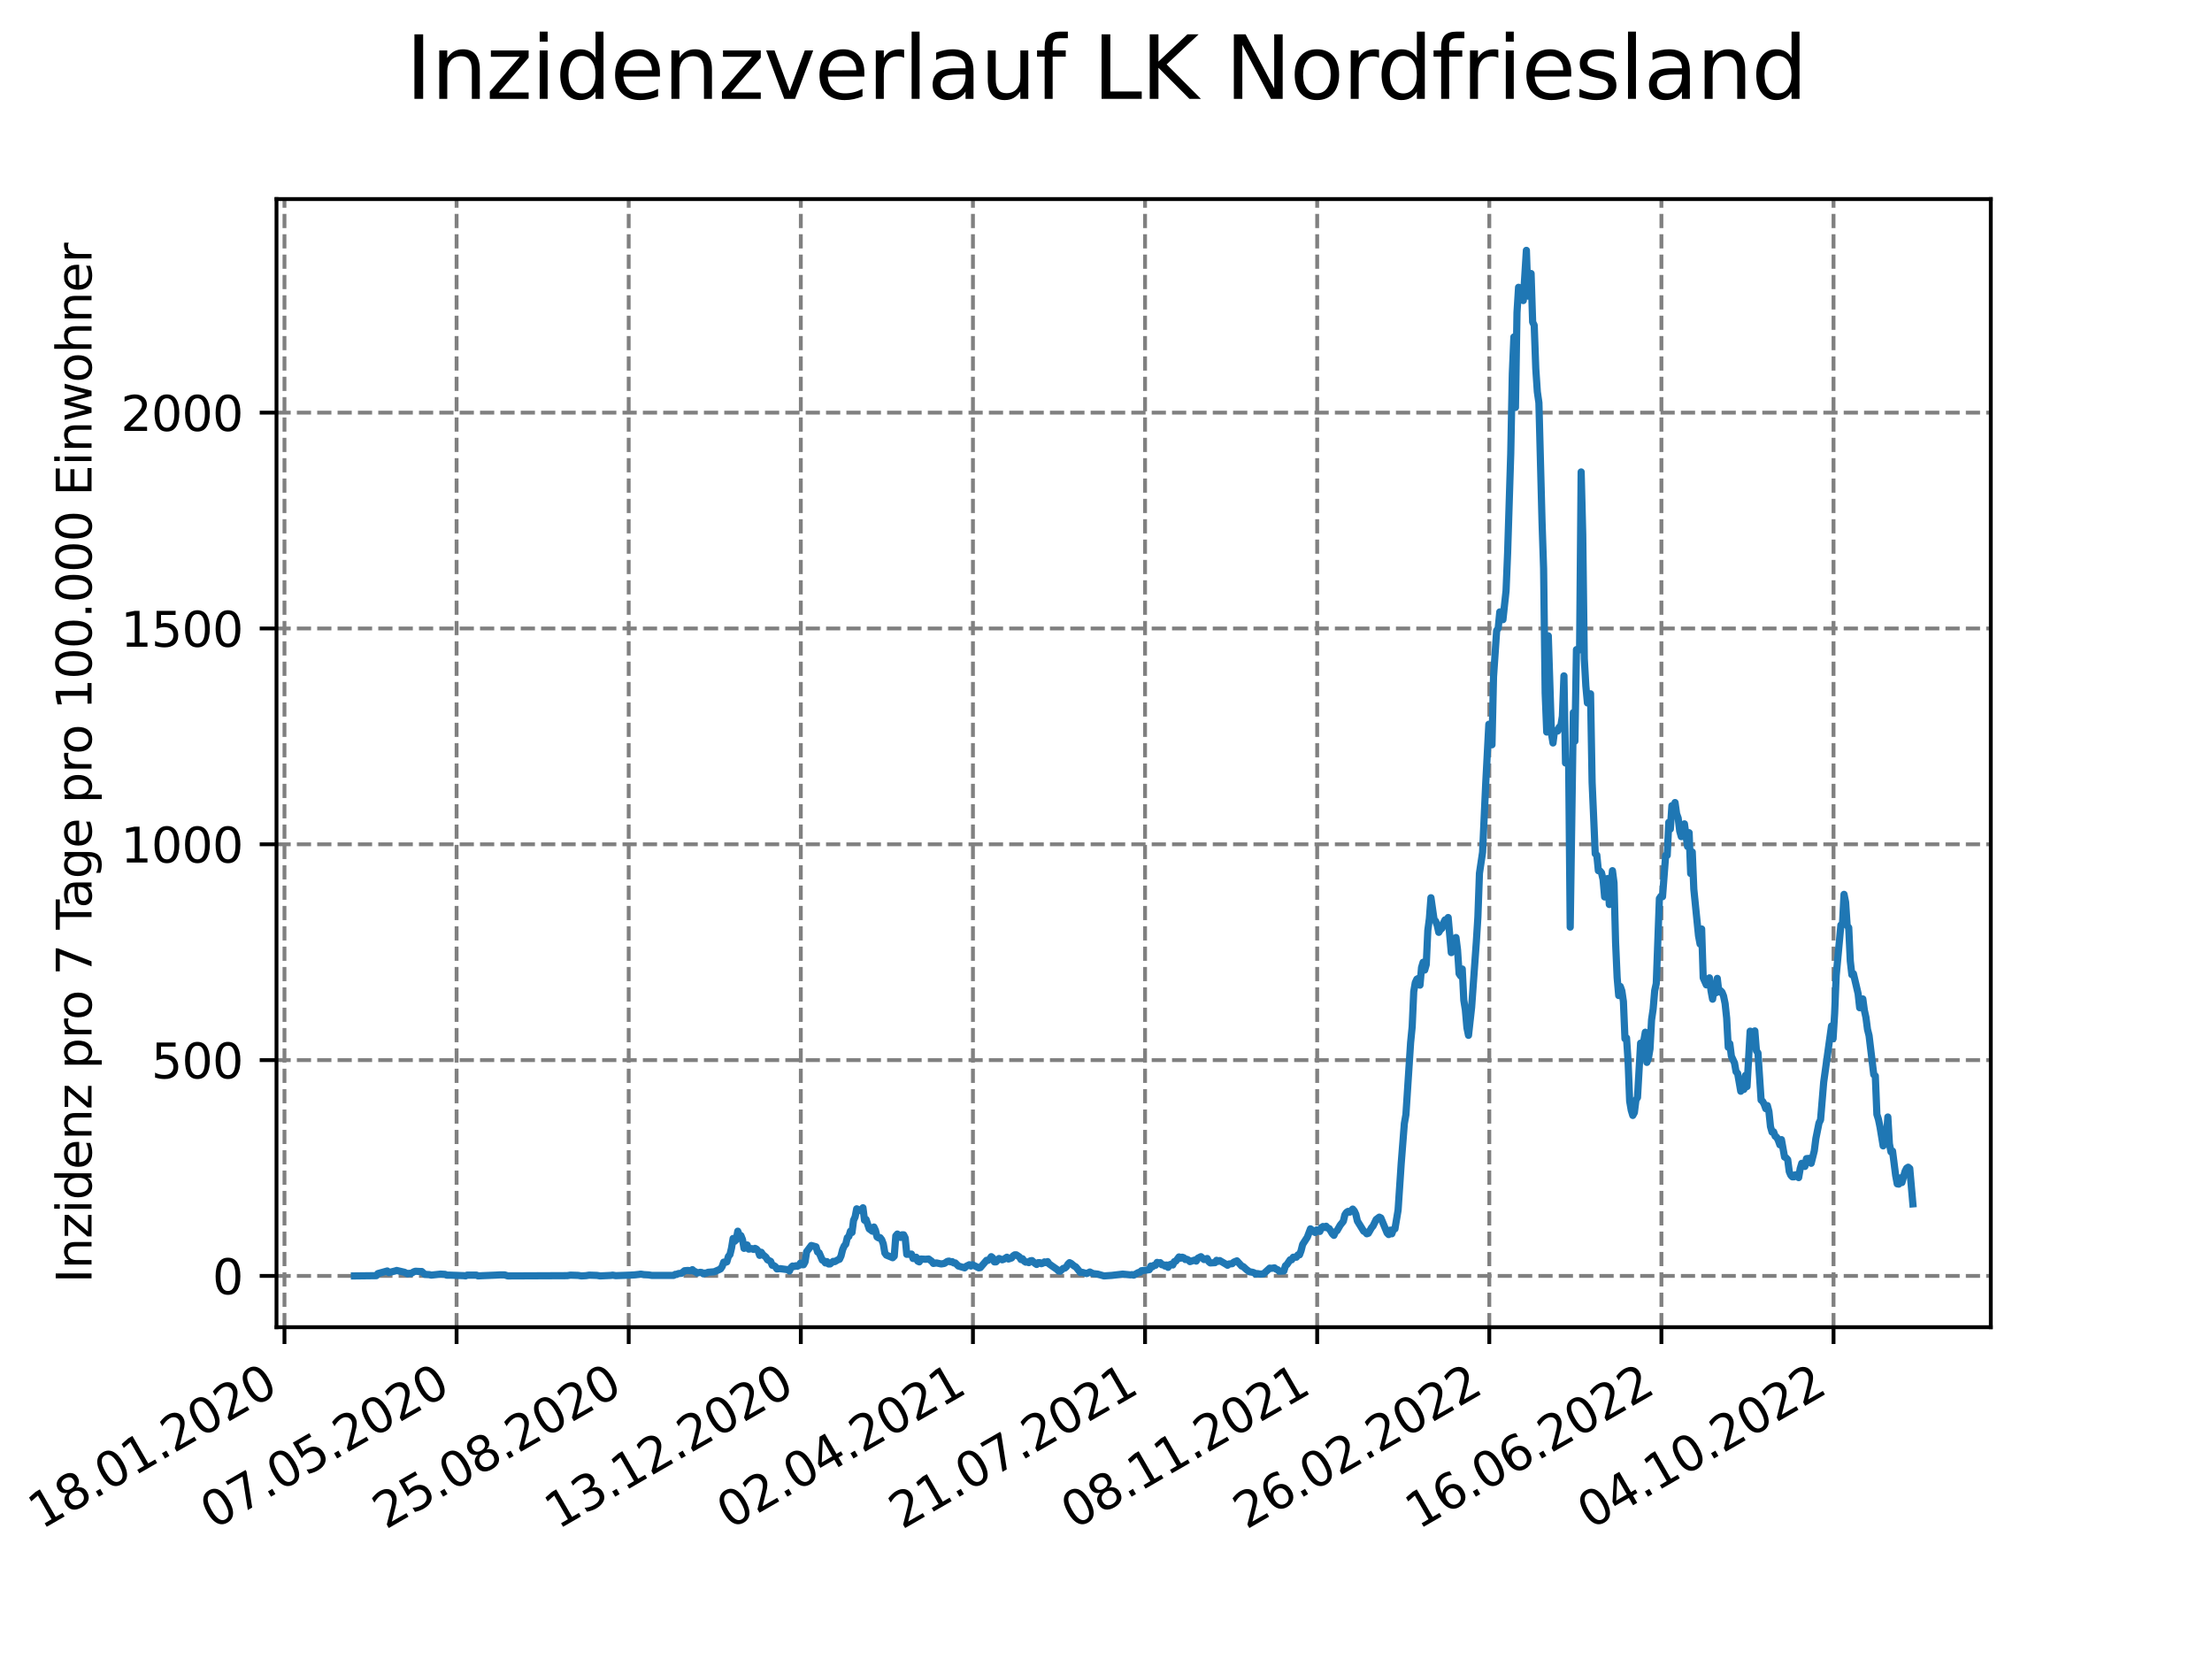 <?xml version="1.0" encoding="utf-8" standalone="no"?>
<!DOCTYPE svg PUBLIC "-//W3C//DTD SVG 1.1//EN"
  "http://www.w3.org/Graphics/SVG/1.1/DTD/svg11.dtd">
<svg xmlns:xlink="http://www.w3.org/1999/xlink" width="460.8pt" height="345.6pt" viewBox="0 0 460.8 345.6" xmlns="http://www.w3.org/2000/svg" version="1.1">
 <defs>
  <style type="text/css">*{stroke-linejoin: round; stroke-linecap: butt}</style>
 </defs>
 <g id="figure_1">
  <g id="patch_1">
   <path d="M 0 345.6 
L 460.8 345.6 
L 460.8 0 
L 0 0 
z
" style="fill: #ffffff"/>
  </g>
  <g id="axes_1">
   <g id="patch_2">
    <path d="M 57.6 276.48 
L 414.72 276.48 
L 414.72 41.472 
L 57.6 41.472 
z
" style="fill: #ffffff"/>
   </g>
   <g id="matplotlib.axis_1">
    <g id="xtick_1">
     <g id="line2d_1">
      <path d="M 59.26 276.48 
L 59.26 41.472 
" clip-path="url(#pce4067a04a)" style="fill: none; stroke-dasharray: 2.96,1.28; stroke-dashoffset: 0; stroke: #808080; stroke-width: 0.8"/>
     </g>
     <g id="line2d_2">
      <defs>
       <path id="m6516e0deae" d="M 0 0 
L 0 3.5 
" style="stroke: #000000; stroke-width: 0.8"/>
      </defs>
      <g>
       <use xlink:href="#m6516e0deae" x="59.26" y="276.48" style="stroke: #000000; stroke-width: 0.8"/>
      </g>
     </g>
     <g id="text_1">
      <!-- 18.01.2020 -->
      <g transform="translate(8.634 318.689) rotate(-30) scale(0.1 -0.1)">
       <defs>
        <path id="DejaVuSans-31" d="M 794 531 
L 1825 531 
L 1825 4091 
L 703 3866 
L 703 4441 
L 1819 4666 
L 2450 4666 
L 2450 531 
L 3481 531 
L 3481 0 
L 794 0 
L 794 531 
z
" transform="scale(0.016)"/>
        <path id="DejaVuSans-38" d="M 2034 2216 
Q 1584 2216 1326 1975 
Q 1069 1734 1069 1313 
Q 1069 891 1326 650 
Q 1584 409 2034 409 
Q 2484 409 2743 651 
Q 3003 894 3003 1313 
Q 3003 1734 2745 1975 
Q 2488 2216 2034 2216 
z
M 1403 2484 
Q 997 2584 770 2862 
Q 544 3141 544 3541 
Q 544 4100 942 4425 
Q 1341 4750 2034 4750 
Q 2731 4750 3128 4425 
Q 3525 4100 3525 3541 
Q 3525 3141 3298 2862 
Q 3072 2584 2669 2484 
Q 3125 2378 3379 2068 
Q 3634 1759 3634 1313 
Q 3634 634 3220 271 
Q 2806 -91 2034 -91 
Q 1263 -91 848 271 
Q 434 634 434 1313 
Q 434 1759 690 2068 
Q 947 2378 1403 2484 
z
M 1172 3481 
Q 1172 3119 1398 2916 
Q 1625 2713 2034 2713 
Q 2441 2713 2670 2916 
Q 2900 3119 2900 3481 
Q 2900 3844 2670 4047 
Q 2441 4250 2034 4250 
Q 1625 4250 1398 4047 
Q 1172 3844 1172 3481 
z
" transform="scale(0.016)"/>
        <path id="DejaVuSans-2e" d="M 684 794 
L 1344 794 
L 1344 0 
L 684 0 
L 684 794 
z
" transform="scale(0.016)"/>
        <path id="DejaVuSans-30" d="M 2034 4250 
Q 1547 4250 1301 3770 
Q 1056 3291 1056 2328 
Q 1056 1369 1301 889 
Q 1547 409 2034 409 
Q 2525 409 2770 889 
Q 3016 1369 3016 2328 
Q 3016 3291 2770 3770 
Q 2525 4250 2034 4250 
z
M 2034 4750 
Q 2819 4750 3233 4129 
Q 3647 3509 3647 2328 
Q 3647 1150 3233 529 
Q 2819 -91 2034 -91 
Q 1250 -91 836 529 
Q 422 1150 422 2328 
Q 422 3509 836 4129 
Q 1250 4750 2034 4750 
z
" transform="scale(0.016)"/>
        <path id="DejaVuSans-32" d="M 1228 531 
L 3431 531 
L 3431 0 
L 469 0 
L 469 531 
Q 828 903 1448 1529 
Q 2069 2156 2228 2338 
Q 2531 2678 2651 2914 
Q 2772 3150 2772 3378 
Q 2772 3750 2511 3984 
Q 2250 4219 1831 4219 
Q 1534 4219 1204 4116 
Q 875 4013 500 3803 
L 500 4441 
Q 881 4594 1212 4672 
Q 1544 4750 1819 4750 
Q 2544 4750 2975 4387 
Q 3406 4025 3406 3419 
Q 3406 3131 3298 2873 
Q 3191 2616 2906 2266 
Q 2828 2175 2409 1742 
Q 1991 1309 1228 531 
z
" transform="scale(0.016)"/>
       </defs>
       <use xlink:href="#DejaVuSans-31"/>
       <use xlink:href="#DejaVuSans-38" x="63.623"/>
       <use xlink:href="#DejaVuSans-2e" x="127.246"/>
       <use xlink:href="#DejaVuSans-30" x="159.033"/>
       <use xlink:href="#DejaVuSans-31" x="222.656"/>
       <use xlink:href="#DejaVuSans-2e" x="286.279"/>
       <use xlink:href="#DejaVuSans-32" x="318.066"/>
       <use xlink:href="#DejaVuSans-30" x="381.689"/>
       <use xlink:href="#DejaVuSans-32" x="445.312"/>
       <use xlink:href="#DejaVuSans-30" x="508.936"/>
      </g>
     </g>
    </g>
    <g id="xtick_2">
     <g id="line2d_3">
      <path d="M 95.115 276.48 
L 95.115 41.472 
" clip-path="url(#pce4067a04a)" style="fill: none; stroke-dasharray: 2.96,1.28; stroke-dashoffset: 0; stroke: #808080; stroke-width: 0.8"/>
     </g>
     <g id="line2d_4">
      <g>
       <use xlink:href="#m6516e0deae" x="95.115" y="276.48" style="stroke: #000000; stroke-width: 0.8"/>
      </g>
     </g>
     <g id="text_2">
      <!-- 07.05.2020 -->
      <g transform="translate(44.49 318.689) rotate(-30) scale(0.1 -0.1)">
       <defs>
        <path id="DejaVuSans-37" d="M 525 4666 
L 3525 4666 
L 3525 4397 
L 1831 0 
L 1172 0 
L 2766 4134 
L 525 4134 
L 525 4666 
z
" transform="scale(0.016)"/>
        <path id="DejaVuSans-35" d="M 691 4666 
L 3169 4666 
L 3169 4134 
L 1269 4134 
L 1269 2991 
Q 1406 3038 1543 3061 
Q 1681 3084 1819 3084 
Q 2600 3084 3056 2656 
Q 3513 2228 3513 1497 
Q 3513 744 3044 326 
Q 2575 -91 1722 -91 
Q 1428 -91 1123 -41 
Q 819 9 494 109 
L 494 744 
Q 775 591 1075 516 
Q 1375 441 1709 441 
Q 2250 441 2565 725 
Q 2881 1009 2881 1497 
Q 2881 1984 2565 2268 
Q 2250 2553 1709 2553 
Q 1456 2553 1204 2497 
Q 953 2441 691 2322 
L 691 4666 
z
" transform="scale(0.016)"/>
       </defs>
       <use xlink:href="#DejaVuSans-30"/>
       <use xlink:href="#DejaVuSans-37" x="63.623"/>
       <use xlink:href="#DejaVuSans-2e" x="127.246"/>
       <use xlink:href="#DejaVuSans-30" x="159.033"/>
       <use xlink:href="#DejaVuSans-35" x="222.656"/>
       <use xlink:href="#DejaVuSans-2e" x="286.279"/>
       <use xlink:href="#DejaVuSans-32" x="318.066"/>
       <use xlink:href="#DejaVuSans-30" x="381.689"/>
       <use xlink:href="#DejaVuSans-32" x="445.312"/>
       <use xlink:href="#DejaVuSans-30" x="508.936"/>
      </g>
     </g>
    </g>
    <g id="xtick_3">
     <g id="line2d_5">
      <path d="M 130.971 276.48 
L 130.971 41.472 
" clip-path="url(#pce4067a04a)" style="fill: none; stroke-dasharray: 2.96,1.28; stroke-dashoffset: 0; stroke: #808080; stroke-width: 0.8"/>
     </g>
     <g id="line2d_6">
      <g>
       <use xlink:href="#m6516e0deae" x="130.971" y="276.48" style="stroke: #000000; stroke-width: 0.8"/>
      </g>
     </g>
     <g id="text_3">
      <!-- 25.08.2020 -->
      <g transform="translate(80.345 318.689) rotate(-30) scale(0.1 -0.1)">
       <use xlink:href="#DejaVuSans-32"/>
       <use xlink:href="#DejaVuSans-35" x="63.623"/>
       <use xlink:href="#DejaVuSans-2e" x="127.246"/>
       <use xlink:href="#DejaVuSans-30" x="159.033"/>
       <use xlink:href="#DejaVuSans-38" x="222.656"/>
       <use xlink:href="#DejaVuSans-2e" x="286.279"/>
       <use xlink:href="#DejaVuSans-32" x="318.066"/>
       <use xlink:href="#DejaVuSans-30" x="381.689"/>
       <use xlink:href="#DejaVuSans-32" x="445.312"/>
       <use xlink:href="#DejaVuSans-30" x="508.936"/>
      </g>
     </g>
    </g>
    <g id="xtick_4">
     <g id="line2d_7">
      <path d="M 166.826 276.48 
L 166.826 41.472 
" clip-path="url(#pce4067a04a)" style="fill: none; stroke-dasharray: 2.96,1.28; stroke-dashoffset: 0; stroke: #808080; stroke-width: 0.8"/>
     </g>
     <g id="line2d_8">
      <g>
       <use xlink:href="#m6516e0deae" x="166.826" y="276.48" style="stroke: #000000; stroke-width: 0.8"/>
      </g>
     </g>
     <g id="text_4">
      <!-- 13.12.2020 -->
      <g transform="translate(116.201 318.689) rotate(-30) scale(0.1 -0.1)">
       <defs>
        <path id="DejaVuSans-33" d="M 2597 2516 
Q 3050 2419 3304 2112 
Q 3559 1806 3559 1356 
Q 3559 666 3084 287 
Q 2609 -91 1734 -91 
Q 1441 -91 1130 -33 
Q 819 25 488 141 
L 488 750 
Q 750 597 1062 519 
Q 1375 441 1716 441 
Q 2309 441 2620 675 
Q 2931 909 2931 1356 
Q 2931 1769 2642 2001 
Q 2353 2234 1838 2234 
L 1294 2234 
L 1294 2753 
L 1863 2753 
Q 2328 2753 2575 2939 
Q 2822 3125 2822 3475 
Q 2822 3834 2567 4026 
Q 2313 4219 1838 4219 
Q 1578 4219 1281 4162 
Q 984 4106 628 3988 
L 628 4550 
Q 988 4650 1302 4700 
Q 1616 4750 1894 4750 
Q 2613 4750 3031 4423 
Q 3450 4097 3450 3541 
Q 3450 3153 3228 2886 
Q 3006 2619 2597 2516 
z
" transform="scale(0.016)"/>
       </defs>
       <use xlink:href="#DejaVuSans-31"/>
       <use xlink:href="#DejaVuSans-33" x="63.623"/>
       <use xlink:href="#DejaVuSans-2e" x="127.246"/>
       <use xlink:href="#DejaVuSans-31" x="159.033"/>
       <use xlink:href="#DejaVuSans-32" x="222.656"/>
       <use xlink:href="#DejaVuSans-2e" x="286.279"/>
       <use xlink:href="#DejaVuSans-32" x="318.066"/>
       <use xlink:href="#DejaVuSans-30" x="381.689"/>
       <use xlink:href="#DejaVuSans-32" x="445.312"/>
       <use xlink:href="#DejaVuSans-30" x="508.936"/>
      </g>
     </g>
    </g>
    <g id="xtick_5">
     <g id="line2d_9">
      <path d="M 202.681 276.48 
L 202.681 41.472 
" clip-path="url(#pce4067a04a)" style="fill: none; stroke-dasharray: 2.96,1.28; stroke-dashoffset: 0; stroke: #808080; stroke-width: 0.8"/>
     </g>
     <g id="line2d_10">
      <g>
       <use xlink:href="#m6516e0deae" x="202.681" y="276.48" style="stroke: #000000; stroke-width: 0.8"/>
      </g>
     </g>
     <g id="text_5">
      <!-- 02.04.2021 -->
      <g transform="translate(152.056 318.689) rotate(-30) scale(0.1 -0.1)">
       <defs>
        <path id="DejaVuSans-34" d="M 2419 4116 
L 825 1625 
L 2419 1625 
L 2419 4116 
z
M 2253 4666 
L 3047 4666 
L 3047 1625 
L 3713 1625 
L 3713 1100 
L 3047 1100 
L 3047 0 
L 2419 0 
L 2419 1100 
L 313 1100 
L 313 1709 
L 2253 4666 
z
" transform="scale(0.016)"/>
       </defs>
       <use xlink:href="#DejaVuSans-30"/>
       <use xlink:href="#DejaVuSans-32" x="63.623"/>
       <use xlink:href="#DejaVuSans-2e" x="127.246"/>
       <use xlink:href="#DejaVuSans-30" x="159.033"/>
       <use xlink:href="#DejaVuSans-34" x="222.656"/>
       <use xlink:href="#DejaVuSans-2e" x="286.279"/>
       <use xlink:href="#DejaVuSans-32" x="318.066"/>
       <use xlink:href="#DejaVuSans-30" x="381.689"/>
       <use xlink:href="#DejaVuSans-32" x="445.312"/>
       <use xlink:href="#DejaVuSans-31" x="508.936"/>
      </g>
     </g>
    </g>
    <g id="xtick_6">
     <g id="line2d_11">
      <path d="M 238.537 276.48 
L 238.537 41.472 
" clip-path="url(#pce4067a04a)" style="fill: none; stroke-dasharray: 2.96,1.28; stroke-dashoffset: 0; stroke: #808080; stroke-width: 0.8"/>
     </g>
     <g id="line2d_12">
      <g>
       <use xlink:href="#m6516e0deae" x="238.537" y="276.48" style="stroke: #000000; stroke-width: 0.8"/>
      </g>
     </g>
     <g id="text_6">
      <!-- 21.07.2021 -->
      <g transform="translate(187.912 318.689) rotate(-30) scale(0.1 -0.1)">
       <use xlink:href="#DejaVuSans-32"/>
       <use xlink:href="#DejaVuSans-31" x="63.623"/>
       <use xlink:href="#DejaVuSans-2e" x="127.246"/>
       <use xlink:href="#DejaVuSans-30" x="159.033"/>
       <use xlink:href="#DejaVuSans-37" x="222.656"/>
       <use xlink:href="#DejaVuSans-2e" x="286.279"/>
       <use xlink:href="#DejaVuSans-32" x="318.066"/>
       <use xlink:href="#DejaVuSans-30" x="381.689"/>
       <use xlink:href="#DejaVuSans-32" x="445.312"/>
       <use xlink:href="#DejaVuSans-31" x="508.936"/>
      </g>
     </g>
    </g>
    <g id="xtick_7">
     <g id="line2d_13">
      <path d="M 274.392 276.48 
L 274.392 41.472 
" clip-path="url(#pce4067a04a)" style="fill: none; stroke-dasharray: 2.96,1.28; stroke-dashoffset: 0; stroke: #808080; stroke-width: 0.8"/>
     </g>
     <g id="line2d_14">
      <g>
       <use xlink:href="#m6516e0deae" x="274.392" y="276.48" style="stroke: #000000; stroke-width: 0.8"/>
      </g>
     </g>
     <g id="text_7">
      <!-- 08.11.2021 -->
      <g transform="translate(223.767 318.689) rotate(-30) scale(0.1 -0.1)">
       <use xlink:href="#DejaVuSans-30"/>
       <use xlink:href="#DejaVuSans-38" x="63.623"/>
       <use xlink:href="#DejaVuSans-2e" x="127.246"/>
       <use xlink:href="#DejaVuSans-31" x="159.033"/>
       <use xlink:href="#DejaVuSans-31" x="222.656"/>
       <use xlink:href="#DejaVuSans-2e" x="286.279"/>
       <use xlink:href="#DejaVuSans-32" x="318.066"/>
       <use xlink:href="#DejaVuSans-30" x="381.689"/>
       <use xlink:href="#DejaVuSans-32" x="445.312"/>
       <use xlink:href="#DejaVuSans-31" x="508.936"/>
      </g>
     </g>
    </g>
    <g id="xtick_8">
     <g id="line2d_15">
      <path d="M 310.248 276.48 
L 310.248 41.472 
" clip-path="url(#pce4067a04a)" style="fill: none; stroke-dasharray: 2.96,1.28; stroke-dashoffset: 0; stroke: #808080; stroke-width: 0.8"/>
     </g>
     <g id="line2d_16">
      <g>
       <use xlink:href="#m6516e0deae" x="310.248" y="276.48" style="stroke: #000000; stroke-width: 0.8"/>
      </g>
     </g>
     <g id="text_8">
      <!-- 26.02.2022 -->
      <g transform="translate(259.622 318.689) rotate(-30) scale(0.1 -0.1)">
       <defs>
        <path id="DejaVuSans-36" d="M 2113 2584 
Q 1688 2584 1439 2293 
Q 1191 2003 1191 1497 
Q 1191 994 1439 701 
Q 1688 409 2113 409 
Q 2538 409 2786 701 
Q 3034 994 3034 1497 
Q 3034 2003 2786 2293 
Q 2538 2584 2113 2584 
z
M 3366 4563 
L 3366 3988 
Q 3128 4100 2886 4159 
Q 2644 4219 2406 4219 
Q 1781 4219 1451 3797 
Q 1122 3375 1075 2522 
Q 1259 2794 1537 2939 
Q 1816 3084 2150 3084 
Q 2853 3084 3261 2657 
Q 3669 2231 3669 1497 
Q 3669 778 3244 343 
Q 2819 -91 2113 -91 
Q 1303 -91 875 529 
Q 447 1150 447 2328 
Q 447 3434 972 4092 
Q 1497 4750 2381 4750 
Q 2619 4750 2861 4703 
Q 3103 4656 3366 4563 
z
" transform="scale(0.016)"/>
       </defs>
       <use xlink:href="#DejaVuSans-32"/>
       <use xlink:href="#DejaVuSans-36" x="63.623"/>
       <use xlink:href="#DejaVuSans-2e" x="127.246"/>
       <use xlink:href="#DejaVuSans-30" x="159.033"/>
       <use xlink:href="#DejaVuSans-32" x="222.656"/>
       <use xlink:href="#DejaVuSans-2e" x="286.279"/>
       <use xlink:href="#DejaVuSans-32" x="318.066"/>
       <use xlink:href="#DejaVuSans-30" x="381.689"/>
       <use xlink:href="#DejaVuSans-32" x="445.312"/>
       <use xlink:href="#DejaVuSans-32" x="508.936"/>
      </g>
     </g>
    </g>
    <g id="xtick_9">
     <g id="line2d_17">
      <path d="M 346.103 276.48 
L 346.103 41.472 
" clip-path="url(#pce4067a04a)" style="fill: none; stroke-dasharray: 2.96,1.28; stroke-dashoffset: 0; stroke: #808080; stroke-width: 0.8"/>
     </g>
     <g id="line2d_18">
      <g>
       <use xlink:href="#m6516e0deae" x="346.103" y="276.48" style="stroke: #000000; stroke-width: 0.8"/>
      </g>
     </g>
     <g id="text_9">
      <!-- 16.06.2022 -->
      <g transform="translate(295.478 318.689) rotate(-30) scale(0.1 -0.1)">
       <use xlink:href="#DejaVuSans-31"/>
       <use xlink:href="#DejaVuSans-36" x="63.623"/>
       <use xlink:href="#DejaVuSans-2e" x="127.246"/>
       <use xlink:href="#DejaVuSans-30" x="159.033"/>
       <use xlink:href="#DejaVuSans-36" x="222.656"/>
       <use xlink:href="#DejaVuSans-2e" x="286.279"/>
       <use xlink:href="#DejaVuSans-32" x="318.066"/>
       <use xlink:href="#DejaVuSans-30" x="381.689"/>
       <use xlink:href="#DejaVuSans-32" x="445.312"/>
       <use xlink:href="#DejaVuSans-32" x="508.936"/>
      </g>
     </g>
    </g>
    <g id="xtick_10">
     <g id="line2d_19">
      <path d="M 381.958 276.48 
L 381.958 41.472 
" clip-path="url(#pce4067a04a)" style="fill: none; stroke-dasharray: 2.96,1.28; stroke-dashoffset: 0; stroke: #808080; stroke-width: 0.8"/>
     </g>
     <g id="line2d_20">
      <g>
       <use xlink:href="#m6516e0deae" x="381.958" y="276.48" style="stroke: #000000; stroke-width: 0.8"/>
      </g>
     </g>
     <g id="text_10">
      <!-- 04.10.2022 -->
      <g transform="translate(331.333 318.689) rotate(-30) scale(0.1 -0.1)">
       <use xlink:href="#DejaVuSans-30"/>
       <use xlink:href="#DejaVuSans-34" x="63.623"/>
       <use xlink:href="#DejaVuSans-2e" x="127.246"/>
       <use xlink:href="#DejaVuSans-31" x="159.033"/>
       <use xlink:href="#DejaVuSans-30" x="222.656"/>
       <use xlink:href="#DejaVuSans-2e" x="286.279"/>
       <use xlink:href="#DejaVuSans-32" x="318.066"/>
       <use xlink:href="#DejaVuSans-30" x="381.689"/>
       <use xlink:href="#DejaVuSans-32" x="445.312"/>
       <use xlink:href="#DejaVuSans-32" x="508.936"/>
      </g>
     </g>
    </g>
   </g>
   <g id="matplotlib.axis_2">
    <g id="ytick_1">
     <g id="line2d_21">
      <path d="M 57.6 265.798 
L 414.72 265.798 
" clip-path="url(#pce4067a04a)" style="fill: none; stroke-dasharray: 2.96,1.28; stroke-dashoffset: 0; stroke: #808080; stroke-width: 0.8"/>
     </g>
     <g id="line2d_22">
      <defs>
       <path id="mfc4cfafa88" d="M 0 0 
L -3.5 0 
" style="stroke: #000000; stroke-width: 0.8"/>
      </defs>
      <g>
       <use xlink:href="#mfc4cfafa88" x="57.6" y="265.798" style="stroke: #000000; stroke-width: 0.8"/>
      </g>
     </g>
     <g id="text_11">
      <!-- 0 -->
      <g transform="translate(44.237 269.597) scale(0.1 -0.1)">
       <use xlink:href="#DejaVuSans-30"/>
      </g>
     </g>
    </g>
    <g id="ytick_2">
     <g id="line2d_23">
      <path d="M 57.6 220.839 
L 414.72 220.839 
" clip-path="url(#pce4067a04a)" style="fill: none; stroke-dasharray: 2.96,1.28; stroke-dashoffset: 0; stroke: #808080; stroke-width: 0.8"/>
     </g>
     <g id="line2d_24">
      <g>
       <use xlink:href="#mfc4cfafa88" x="57.6" y="220.839" style="stroke: #000000; stroke-width: 0.8"/>
      </g>
     </g>
     <g id="text_12">
      <!-- 500 -->
      <g transform="translate(31.512 224.638) scale(0.1 -0.1)">
       <use xlink:href="#DejaVuSans-35"/>
       <use xlink:href="#DejaVuSans-30" x="63.623"/>
       <use xlink:href="#DejaVuSans-30" x="127.246"/>
      </g>
     </g>
    </g>
    <g id="ytick_3">
     <g id="line2d_25">
      <path d="M 57.6 175.881 
L 414.72 175.881 
" clip-path="url(#pce4067a04a)" style="fill: none; stroke-dasharray: 2.96,1.28; stroke-dashoffset: 0; stroke: #808080; stroke-width: 0.8"/>
     </g>
     <g id="line2d_26">
      <g>
       <use xlink:href="#mfc4cfafa88" x="57.6" y="175.881" style="stroke: #000000; stroke-width: 0.8"/>
      </g>
     </g>
     <g id="text_13">
      <!-- 1000 -->
      <g transform="translate(25.15 179.68) scale(0.1 -0.1)">
       <use xlink:href="#DejaVuSans-31"/>
       <use xlink:href="#DejaVuSans-30" x="63.623"/>
       <use xlink:href="#DejaVuSans-30" x="127.246"/>
       <use xlink:href="#DejaVuSans-30" x="190.869"/>
      </g>
     </g>
    </g>
    <g id="ytick_4">
     <g id="line2d_27">
      <path d="M 57.6 130.922 
L 414.72 130.922 
" clip-path="url(#pce4067a04a)" style="fill: none; stroke-dasharray: 2.96,1.28; stroke-dashoffset: 0; stroke: #808080; stroke-width: 0.8"/>
     </g>
     <g id="line2d_28">
      <g>
       <use xlink:href="#mfc4cfafa88" x="57.6" y="130.922" style="stroke: #000000; stroke-width: 0.8"/>
      </g>
     </g>
     <g id="text_14">
      <!-- 1500 -->
      <g transform="translate(25.15 134.721) scale(0.1 -0.1)">
       <use xlink:href="#DejaVuSans-31"/>
       <use xlink:href="#DejaVuSans-35" x="63.623"/>
       <use xlink:href="#DejaVuSans-30" x="127.246"/>
       <use xlink:href="#DejaVuSans-30" x="190.869"/>
      </g>
     </g>
    </g>
    <g id="ytick_5">
     <g id="line2d_29">
      <path d="M 57.6 85.963 
L 414.72 85.963 
" clip-path="url(#pce4067a04a)" style="fill: none; stroke-dasharray: 2.96,1.28; stroke-dashoffset: 0; stroke: #808080; stroke-width: 0.8"/>
     </g>
     <g id="line2d_30">
      <g>
       <use xlink:href="#mfc4cfafa88" x="57.6" y="85.963" style="stroke: #000000; stroke-width: 0.8"/>
      </g>
     </g>
     <g id="text_15">
      <!-- 2000 -->
      <g transform="translate(25.15 89.763) scale(0.1 -0.1)">
       <use xlink:href="#DejaVuSans-32"/>
       <use xlink:href="#DejaVuSans-30" x="63.623"/>
       <use xlink:href="#DejaVuSans-30" x="127.246"/>
       <use xlink:href="#DejaVuSans-30" x="190.869"/>
      </g>
     </g>
    </g>
    <g id="text_16">
     <!-- Inzidenz pro 7 Tage pro 100.000 Einwohner -->
     <g transform="translate(19.07 267.301) rotate(-90) scale(0.1 -0.1)">
      <defs>
       <path id="DejaVuSans-49" d="M 628 4666 
L 1259 4666 
L 1259 0 
L 628 0 
L 628 4666 
z
" transform="scale(0.016)"/>
       <path id="DejaVuSans-6e" d="M 3513 2113 
L 3513 0 
L 2938 0 
L 2938 2094 
Q 2938 2591 2744 2837 
Q 2550 3084 2163 3084 
Q 1697 3084 1428 2787 
Q 1159 2491 1159 1978 
L 1159 0 
L 581 0 
L 581 3500 
L 1159 3500 
L 1159 2956 
Q 1366 3272 1645 3428 
Q 1925 3584 2291 3584 
Q 2894 3584 3203 3211 
Q 3513 2838 3513 2113 
z
" transform="scale(0.016)"/>
       <path id="DejaVuSans-7a" d="M 353 3500 
L 3084 3500 
L 3084 2975 
L 922 459 
L 3084 459 
L 3084 0 
L 275 0 
L 275 525 
L 2438 3041 
L 353 3041 
L 353 3500 
z
" transform="scale(0.016)"/>
       <path id="DejaVuSans-69" d="M 603 3500 
L 1178 3500 
L 1178 0 
L 603 0 
L 603 3500 
z
M 603 4863 
L 1178 4863 
L 1178 4134 
L 603 4134 
L 603 4863 
z
" transform="scale(0.016)"/>
       <path id="DejaVuSans-64" d="M 2906 2969 
L 2906 4863 
L 3481 4863 
L 3481 0 
L 2906 0 
L 2906 525 
Q 2725 213 2448 61 
Q 2172 -91 1784 -91 
Q 1150 -91 751 415 
Q 353 922 353 1747 
Q 353 2572 751 3078 
Q 1150 3584 1784 3584 
Q 2172 3584 2448 3432 
Q 2725 3281 2906 2969 
z
M 947 1747 
Q 947 1113 1208 752 
Q 1469 391 1925 391 
Q 2381 391 2643 752 
Q 2906 1113 2906 1747 
Q 2906 2381 2643 2742 
Q 2381 3103 1925 3103 
Q 1469 3103 1208 2742 
Q 947 2381 947 1747 
z
" transform="scale(0.016)"/>
       <path id="DejaVuSans-65" d="M 3597 1894 
L 3597 1613 
L 953 1613 
Q 991 1019 1311 708 
Q 1631 397 2203 397 
Q 2534 397 2845 478 
Q 3156 559 3463 722 
L 3463 178 
Q 3153 47 2828 -22 
Q 2503 -91 2169 -91 
Q 1331 -91 842 396 
Q 353 884 353 1716 
Q 353 2575 817 3079 
Q 1281 3584 2069 3584 
Q 2775 3584 3186 3129 
Q 3597 2675 3597 1894 
z
M 3022 2063 
Q 3016 2534 2758 2815 
Q 2500 3097 2075 3097 
Q 1594 3097 1305 2825 
Q 1016 2553 972 2059 
L 3022 2063 
z
" transform="scale(0.016)"/>
       <path id="DejaVuSans-20" transform="scale(0.016)"/>
       <path id="DejaVuSans-70" d="M 1159 525 
L 1159 -1331 
L 581 -1331 
L 581 3500 
L 1159 3500 
L 1159 2969 
Q 1341 3281 1617 3432 
Q 1894 3584 2278 3584 
Q 2916 3584 3314 3078 
Q 3713 2572 3713 1747 
Q 3713 922 3314 415 
Q 2916 -91 2278 -91 
Q 1894 -91 1617 61 
Q 1341 213 1159 525 
z
M 3116 1747 
Q 3116 2381 2855 2742 
Q 2594 3103 2138 3103 
Q 1681 3103 1420 2742 
Q 1159 2381 1159 1747 
Q 1159 1113 1420 752 
Q 1681 391 2138 391 
Q 2594 391 2855 752 
Q 3116 1113 3116 1747 
z
" transform="scale(0.016)"/>
       <path id="DejaVuSans-72" d="M 2631 2963 
Q 2534 3019 2420 3045 
Q 2306 3072 2169 3072 
Q 1681 3072 1420 2755 
Q 1159 2438 1159 1844 
L 1159 0 
L 581 0 
L 581 3500 
L 1159 3500 
L 1159 2956 
Q 1341 3275 1631 3429 
Q 1922 3584 2338 3584 
Q 2397 3584 2469 3576 
Q 2541 3569 2628 3553 
L 2631 2963 
z
" transform="scale(0.016)"/>
       <path id="DejaVuSans-6f" d="M 1959 3097 
Q 1497 3097 1228 2736 
Q 959 2375 959 1747 
Q 959 1119 1226 758 
Q 1494 397 1959 397 
Q 2419 397 2687 759 
Q 2956 1122 2956 1747 
Q 2956 2369 2687 2733 
Q 2419 3097 1959 3097 
z
M 1959 3584 
Q 2709 3584 3137 3096 
Q 3566 2609 3566 1747 
Q 3566 888 3137 398 
Q 2709 -91 1959 -91 
Q 1206 -91 779 398 
Q 353 888 353 1747 
Q 353 2609 779 3096 
Q 1206 3584 1959 3584 
z
" transform="scale(0.016)"/>
       <path id="DejaVuSans-54" d="M -19 4666 
L 3928 4666 
L 3928 4134 
L 2272 4134 
L 2272 0 
L 1638 0 
L 1638 4134 
L -19 4134 
L -19 4666 
z
" transform="scale(0.016)"/>
       <path id="DejaVuSans-61" d="M 2194 1759 
Q 1497 1759 1228 1600 
Q 959 1441 959 1056 
Q 959 750 1161 570 
Q 1363 391 1709 391 
Q 2188 391 2477 730 
Q 2766 1069 2766 1631 
L 2766 1759 
L 2194 1759 
z
M 3341 1997 
L 3341 0 
L 2766 0 
L 2766 531 
Q 2569 213 2275 61 
Q 1981 -91 1556 -91 
Q 1019 -91 701 211 
Q 384 513 384 1019 
Q 384 1609 779 1909 
Q 1175 2209 1959 2209 
L 2766 2209 
L 2766 2266 
Q 2766 2663 2505 2880 
Q 2244 3097 1772 3097 
Q 1472 3097 1187 3025 
Q 903 2953 641 2809 
L 641 3341 
Q 956 3463 1253 3523 
Q 1550 3584 1831 3584 
Q 2591 3584 2966 3190 
Q 3341 2797 3341 1997 
z
" transform="scale(0.016)"/>
       <path id="DejaVuSans-67" d="M 2906 1791 
Q 2906 2416 2648 2759 
Q 2391 3103 1925 3103 
Q 1463 3103 1205 2759 
Q 947 2416 947 1791 
Q 947 1169 1205 825 
Q 1463 481 1925 481 
Q 2391 481 2648 825 
Q 2906 1169 2906 1791 
z
M 3481 434 
Q 3481 -459 3084 -895 
Q 2688 -1331 1869 -1331 
Q 1566 -1331 1297 -1286 
Q 1028 -1241 775 -1147 
L 775 -588 
Q 1028 -725 1275 -790 
Q 1522 -856 1778 -856 
Q 2344 -856 2625 -561 
Q 2906 -266 2906 331 
L 2906 616 
Q 2728 306 2450 153 
Q 2172 0 1784 0 
Q 1141 0 747 490 
Q 353 981 353 1791 
Q 353 2603 747 3093 
Q 1141 3584 1784 3584 
Q 2172 3584 2450 3431 
Q 2728 3278 2906 2969 
L 2906 3500 
L 3481 3500 
L 3481 434 
z
" transform="scale(0.016)"/>
       <path id="DejaVuSans-45" d="M 628 4666 
L 3578 4666 
L 3578 4134 
L 1259 4134 
L 1259 2753 
L 3481 2753 
L 3481 2222 
L 1259 2222 
L 1259 531 
L 3634 531 
L 3634 0 
L 628 0 
L 628 4666 
z
" transform="scale(0.016)"/>
       <path id="DejaVuSans-77" d="M 269 3500 
L 844 3500 
L 1563 769 
L 2278 3500 
L 2956 3500 
L 3675 769 
L 4391 3500 
L 4966 3500 
L 4050 0 
L 3372 0 
L 2619 2869 
L 1863 0 
L 1184 0 
L 269 3500 
z
" transform="scale(0.016)"/>
       <path id="DejaVuSans-68" d="M 3513 2113 
L 3513 0 
L 2938 0 
L 2938 2094 
Q 2938 2591 2744 2837 
Q 2550 3084 2163 3084 
Q 1697 3084 1428 2787 
Q 1159 2491 1159 1978 
L 1159 0 
L 581 0 
L 581 4863 
L 1159 4863 
L 1159 2956 
Q 1366 3272 1645 3428 
Q 1925 3584 2291 3584 
Q 2894 3584 3203 3211 
Q 3513 2838 3513 2113 
z
" transform="scale(0.016)"/>
      </defs>
      <use xlink:href="#DejaVuSans-49"/>
      <use xlink:href="#DejaVuSans-6e" x="29.492"/>
      <use xlink:href="#DejaVuSans-7a" x="92.871"/>
      <use xlink:href="#DejaVuSans-69" x="145.361"/>
      <use xlink:href="#DejaVuSans-64" x="173.145"/>
      <use xlink:href="#DejaVuSans-65" x="236.621"/>
      <use xlink:href="#DejaVuSans-6e" x="298.145"/>
      <use xlink:href="#DejaVuSans-7a" x="361.523"/>
      <use xlink:href="#DejaVuSans-20" x="414.014"/>
      <use xlink:href="#DejaVuSans-70" x="445.801"/>
      <use xlink:href="#DejaVuSans-72" x="509.277"/>
      <use xlink:href="#DejaVuSans-6f" x="548.141"/>
      <use xlink:href="#DejaVuSans-20" x="609.322"/>
      <use xlink:href="#DejaVuSans-37" x="641.109"/>
      <use xlink:href="#DejaVuSans-20" x="704.732"/>
      <use xlink:href="#DejaVuSans-54" x="736.52"/>
      <use xlink:href="#DejaVuSans-61" x="781.104"/>
      <use xlink:href="#DejaVuSans-67" x="842.383"/>
      <use xlink:href="#DejaVuSans-65" x="905.859"/>
      <use xlink:href="#DejaVuSans-20" x="967.383"/>
      <use xlink:href="#DejaVuSans-70" x="999.17"/>
      <use xlink:href="#DejaVuSans-72" x="1062.646"/>
      <use xlink:href="#DejaVuSans-6f" x="1101.51"/>
      <use xlink:href="#DejaVuSans-20" x="1162.691"/>
      <use xlink:href="#DejaVuSans-31" x="1194.479"/>
      <use xlink:href="#DejaVuSans-30" x="1258.102"/>
      <use xlink:href="#DejaVuSans-30" x="1321.725"/>
      <use xlink:href="#DejaVuSans-2e" x="1385.348"/>
      <use xlink:href="#DejaVuSans-30" x="1417.135"/>
      <use xlink:href="#DejaVuSans-30" x="1480.758"/>
      <use xlink:href="#DejaVuSans-30" x="1544.381"/>
      <use xlink:href="#DejaVuSans-20" x="1608.004"/>
      <use xlink:href="#DejaVuSans-45" x="1639.791"/>
      <use xlink:href="#DejaVuSans-69" x="1702.975"/>
      <use xlink:href="#DejaVuSans-6e" x="1730.758"/>
      <use xlink:href="#DejaVuSans-77" x="1794.137"/>
      <use xlink:href="#DejaVuSans-6f" x="1875.924"/>
      <use xlink:href="#DejaVuSans-68" x="1937.105"/>
      <use xlink:href="#DejaVuSans-6e" x="2000.484"/>
      <use xlink:href="#DejaVuSans-65" x="2063.863"/>
      <use xlink:href="#DejaVuSans-72" x="2125.387"/>
     </g>
    </g>
   </g>
   <g id="line2d_31">
    <path d="M 73.833 265.798 
L 78.396 265.744 
L 78.722 265.31 
L 79.7 265.039 
L 80.678 264.768 
L 81.004 265.093 
L 82.308 264.768 
L 82.634 264.66 
L 84.263 265.039 
L 84.915 265.364 
L 85.241 265.256 
L 85.567 265.31 
L 86.219 264.931 
L 86.545 264.823 
L 87.523 264.877 
L 87.849 264.877 
L 88.501 265.473 
L 89.479 265.527 
L 89.805 265.635 
L 91.76 265.419 
L 92.738 265.473 
L 93.064 265.635 
L 93.716 265.635 
L 96.65 265.744 
L 96.976 265.798 
L 97.302 265.635 
L 99.257 265.635 
L 99.583 265.798 
L 100.561 265.744 
L 103.169 265.635 
L 104.147 265.581 
L 105.125 265.581 
L 105.777 265.798 
L 118.163 265.744 
L 118.815 265.635 
L 120.445 265.689 
L 121.097 265.798 
L 122.075 265.744 
L 122.726 265.635 
L 124.356 265.689 
L 125.008 265.798 
L 127.29 265.689 
L 127.616 265.635 
L 128.268 265.744 
L 131.201 265.635 
L 132.179 265.581 
L 133.157 265.473 
L 133.483 265.419 
L 134.135 265.527 
L 135.113 265.581 
L 135.765 265.689 
L 140.328 265.689 
L 140.654 265.473 
L 140.98 265.473 
L 141.306 265.31 
L 141.958 265.256 
L 142.61 264.714 
L 143.262 264.66 
L 143.914 264.714 
L 144.24 264.497 
L 144.566 264.823 
L 144.892 264.931 
L 145.218 265.202 
L 145.87 265.039 
L 146.195 265.093 
L 146.521 265.364 
L 146.847 265.202 
L 147.173 265.202 
L 147.499 265.039 
L 148.803 264.931 
L 149.781 264.497 
L 150.107 264.335 
L 150.433 263.847 
L 150.759 262.926 
L 151.085 262.98 
L 151.411 262.872 
L 151.737 261.734 
L 152.063 261.355 
L 152.389 260 
L 152.715 257.995 
L 153.041 258.591 
L 153.367 258.266 
L 153.693 256.478 
L 154.018 257.345 
L 154.344 257.399 
L 154.67 258.212 
L 154.996 260.054 
L 155.322 259.458 
L 155.648 259.35 
L 155.974 260.217 
L 156.626 260.109 
L 156.952 260.271 
L 157.278 260.054 
L 157.604 260.217 
L 157.93 260.596 
L 158.256 261.517 
L 158.582 260.867 
L 158.908 261.355 
L 159.56 261.897 
L 159.886 262.438 
L 160.538 262.764 
L 160.864 263.576 
L 161.19 263.63 
L 161.516 263.847 
L 161.841 264.335 
L 162.493 264.281 
L 164.123 264.497 
L 164.449 264.768 
L 164.775 264.064 
L 165.101 263.739 
L 165.427 263.847 
L 165.753 263.685 
L 166.079 263.793 
L 166.405 263.63 
L 166.731 263.143 
L 167.057 263.468 
L 167.383 263.468 
L 167.709 262.872 
L 168.035 260.759 
L 169.013 259.458 
L 169.99 259.729 
L 170.316 260.813 
L 170.642 260.976 
L 171.294 262.493 
L 171.62 262.655 
L 171.946 263.089 
L 172.272 262.818 
L 172.598 263.305 
L 172.924 263.305 
L 173.576 262.764 
L 173.902 262.818 
L 174.554 262.438 
L 174.88 262.33 
L 175.206 261.626 
L 175.532 260.325 
L 175.858 259.567 
L 176.184 259.187 
L 176.51 257.833 
L 176.836 257.562 
L 177.162 256.478 
L 177.487 256.749 
L 177.813 254.203 
L 178.139 253.498 
L 178.465 251.819 
L 179.443 252.252 
L 179.769 251.602 
L 180.095 254.203 
L 180.421 254.04 
L 181.073 255.991 
L 181.725 256.478 
L 182.051 255.611 
L 182.377 256.316 
L 182.703 257.67 
L 183.029 257.887 
L 183.355 257.833 
L 183.681 258.266 
L 184.007 259.133 
L 184.333 261.03 
L 184.659 261.463 
L 185.962 262.005 
L 186.288 261.68 
L 186.614 257.454 
L 186.94 257.074 
L 187.266 257.345 
L 187.592 257.779 
L 187.918 257.237 
L 188.244 257.237 
L 188.57 257.887 
L 188.896 261.301 
L 189.874 261.246 
L 190.2 262.168 
L 190.526 262.168 
L 190.852 261.897 
L 191.178 262.709 
L 191.504 262.872 
L 191.83 262.276 
L 192.808 262.33 
L 193.459 262.276 
L 194.111 262.764 
L 194.437 263.197 
L 195.089 263.089 
L 196.067 263.305 
L 196.719 263.197 
L 197.371 262.764 
L 197.697 262.709 
L 198.023 262.872 
L 198.349 262.818 
L 198.675 263.089 
L 199.001 263.089 
L 199.653 263.739 
L 200.956 264.118 
L 201.282 263.793 
L 201.934 263.468 
L 202.26 263.739 
L 202.586 263.468 
L 203.89 264.118 
L 204.216 264.064 
L 205.52 262.547 
L 205.846 262.547 
L 206.172 262.276 
L 206.498 261.788 
L 206.824 262.059 
L 207.15 262.872 
L 207.476 262.872 
L 208.128 262.168 
L 208.779 262.438 
L 209.105 262.33 
L 209.757 261.897 
L 210.083 262.276 
L 210.735 262.059 
L 211.061 261.626 
L 211.387 261.409 
L 211.713 261.409 
L 212.365 261.842 
L 212.691 262.384 
L 213.017 262.222 
L 213.343 262.709 
L 213.669 262.926 
L 213.995 262.872 
L 214.321 263.034 
L 214.647 262.655 
L 214.973 262.601 
L 215.625 263.197 
L 215.951 263.414 
L 216.277 263.034 
L 216.602 263.034 
L 216.928 263.251 
L 217.254 263.143 
L 217.58 262.872 
L 217.906 263.034 
L 218.232 262.818 
L 218.558 263.305 
L 220.188 264.443 
L 220.514 264.768 
L 220.84 264.823 
L 221.492 264.227 
L 221.818 264.172 
L 222.144 263.901 
L 222.47 263.36 
L 222.796 263.034 
L 223.122 263.197 
L 223.774 263.739 
L 224.1 263.901 
L 225.077 265.093 
L 225.403 265.039 
L 226.381 265.31 
L 227.033 264.985 
L 227.685 265.31 
L 228.663 265.419 
L 229.967 265.798 
L 231.597 265.689 
L 233.878 265.419 
L 235.508 265.581 
L 235.834 265.527 
L 236.16 265.635 
L 237.138 265.093 
L 237.464 265.039 
L 237.79 264.714 
L 239.42 264.497 
L 239.746 263.739 
L 240.072 263.901 
L 240.397 263.576 
L 240.723 263.576 
L 241.049 262.98 
L 241.375 263.089 
L 241.701 263.034 
L 242.027 263.468 
L 242.353 263.468 
L 242.679 263.739 
L 243.005 263.522 
L 243.331 264.01 
L 243.657 263.468 
L 243.983 263.36 
L 244.309 263.522 
L 244.635 262.818 
L 244.961 262.709 
L 245.613 261.842 
L 245.939 262.113 
L 246.265 261.897 
L 246.591 262.005 
L 246.917 262.384 
L 247.243 262.33 
L 247.569 262.493 
L 247.895 262.818 
L 248.546 262.601 
L 248.872 262.493 
L 249.198 262.709 
L 249.524 262.113 
L 250.176 261.788 
L 250.828 262.384 
L 251.48 262.168 
L 251.806 262.818 
L 252.132 263.089 
L 253.11 263.034 
L 253.436 262.547 
L 253.762 262.764 
L 254.088 262.601 
L 255.392 263.36 
L 255.718 263.576 
L 256.043 263.305 
L 256.695 263.251 
L 257.021 262.926 
L 257.673 262.655 
L 258.651 263.739 
L 258.977 263.847 
L 259.629 264.443 
L 260.281 264.931 
L 260.933 265.039 
L 261.259 265.148 
L 261.585 265.419 
L 261.911 265.31 
L 262.563 265.419 
L 263.215 265.364 
L 264.518 264.172 
L 264.844 264.227 
L 265.496 264.118 
L 265.822 264.389 
L 266.148 264.497 
L 266.474 264.823 
L 267.452 264.768 
L 267.778 263.685 
L 268.104 263.414 
L 268.756 262.438 
L 269.082 262.438 
L 269.408 261.897 
L 270.06 261.897 
L 270.386 261.409 
L 270.712 261.409 
L 271.038 260.542 
L 271.364 259.242 
L 272.341 257.725 
L 272.993 255.991 
L 273.971 256.749 
L 274.297 256.207 
L 274.949 256.533 
L 275.275 255.72 
L 275.601 255.503 
L 275.927 255.72 
L 276.253 255.449 
L 276.579 255.828 
L 276.905 255.937 
L 277.557 257.02 
L 277.883 257.345 
L 278.209 256.587 
L 278.535 256.37 
L 279.187 255.232 
L 279.838 254.419 
L 280.164 253.065 
L 280.49 252.577 
L 280.816 252.36 
L 281.142 252.523 
L 281.794 251.873 
L 282.12 252.252 
L 282.446 252.956 
L 282.772 254.365 
L 284.076 256.478 
L 284.402 256.641 
L 284.728 257.02 
L 285.054 256.912 
L 285.706 255.774 
L 286.032 255.395 
L 286.684 254.04 
L 287.335 253.552 
L 287.661 253.715 
L 288.965 256.858 
L 289.291 257.183 
L 289.617 256.262 
L 289.943 257.02 
L 290.269 256.099 
L 290.595 255.991 
L 291.247 252.09 
L 291.899 242.337 
L 292.551 234.047 
L 292.877 232.204 
L 293.855 217.196 
L 294.181 213.89 
L 294.507 206.576 
L 294.833 204.679 
L 295.158 203.975 
L 295.484 203.812 
L 295.81 205.221 
L 296.136 201.537 
L 296.462 200.453 
L 296.788 202.079 
L 297.114 200.941 
L 297.44 193.843 
L 297.766 191.35 
L 298.092 187.016 
L 298.744 191.567 
L 299.07 191.892 
L 299.396 192.759 
L 299.722 194.222 
L 300.048 193.68 
L 300.374 193.409 
L 300.7 192.271 
L 301.026 191.621 
L 301.352 192.271 
L 301.678 191.134 
L 302.33 198.448 
L 302.656 196.389 
L 302.981 198.069 
L 303.307 195.306 
L 303.633 197.906 
L 303.959 202.837 
L 304.285 203.325 
L 304.611 201.862 
L 304.937 208.364 
L 305.263 210.369 
L 305.589 214.107 
L 305.915 215.679 
L 306.567 209.827 
L 307.545 196.227 
L 307.871 191.025 
L 308.197 181.923 
L 308.849 177.534 
L 309.501 163.284 
L 310.153 150.876 
L 310.479 151.634 
L 310.804 155.156 
L 311.13 140.96 
L 311.782 131.37 
L 312.108 130.828 
L 312.434 127.469 
L 312.76 128.498 
L 313.086 129.094 
L 313.738 123.08 
L 314.064 115.223 
L 314.716 94.471 
L 315.042 77.945 
L 315.368 70.197 
L 315.694 84.881 
L 316.02 65.104 
L 316.346 59.848 
L 316.672 62.449 
L 316.998 59.902 
L 317.324 62.612 
L 317.976 52.154 
L 318.302 61.69 
L 318.627 57.627 
L 318.953 56.976 
L 319.279 67.109 
L 319.605 67.759 
L 319.931 76.807 
L 320.257 81.63 
L 320.583 83.905 
L 321.235 108.721 
L 321.561 118.474 
L 321.887 144.374 
L 322.213 152.501 
L 322.539 132.453 
L 323.191 152.772 
L 323.517 154.777 
L 323.843 152.176 
L 324.495 152.284 
L 324.821 151.472 
L 325.147 151.201 
L 325.473 149.196 
L 325.799 140.798 
L 326.125 158.949 
L 326.776 158.841 
L 327.102 193.138 
L 327.754 148.437 
L 328.08 154.398 
L 328.406 135.325 
L 328.732 135.433 
L 329.058 135.379 
L 329.384 98.318 
L 329.71 111.268 
L 330.036 137.222 
L 330.362 142.911 
L 330.688 146.433 
L 331.34 144.536 
L 331.666 162.958 
L 332.318 177.859 
L 332.644 178.13 
L 332.97 181.381 
L 333.296 181.435 
L 333.622 181.814 
L 333.948 183.223 
L 334.273 186.853 
L 334.599 183.765 
L 334.925 183.006 
L 335.251 188.424 
L 335.903 181.381 
L 336.229 183.927 
L 336.555 196.335 
L 336.881 203.65 
L 337.207 207.389 
L 337.533 205.492 
L 337.859 206.413 
L 338.185 208.635 
L 338.511 216.383 
L 338.837 216.22 
L 339.163 221.151 
L 339.489 229.387 
L 339.815 231.283 
L 340.141 232.367 
L 340.467 231.771 
L 340.793 229.17 
L 341.119 228.628 
L 341.771 217.304 
L 342.096 218.713 
L 342.748 215.028 
L 343.074 221.314 
L 343.4 220.447 
L 343.726 218.496 
L 344.052 212.428 
L 344.378 210.206 
L 344.704 206.359 
L 345.03 204.896 
L 345.682 187.178 
L 346.008 186.691 
L 346.334 186.799 
L 346.986 178.184 
L 347.312 178.184 
L 347.638 171.303 
L 347.964 172.711 
L 348.29 167.835 
L 348.616 169.731 
L 348.942 167.185 
L 349.268 169.515 
L 349.594 170.436 
L 349.919 173.145 
L 350.245 174.283 
L 350.897 171.628 
L 351.549 176.342 
L 351.875 173.47 
L 352.201 181.977 
L 352.527 177.48 
L 352.853 185.228 
L 353.831 194.926 
L 354.157 196.66 
L 354.483 193.518 
L 354.809 203.704 
L 355.461 205.167 
L 355.787 204.029 
L 356.113 203.704 
L 356.439 206.413 
L 356.765 208.147 
L 357.091 205.655 
L 357.417 206.847 
L 357.742 203.812 
L 358.068 206.63 
L 358.394 206.359 
L 358.72 206.684 
L 359.046 207.497 
L 359.372 209.068 
L 359.698 212.102 
L 360.024 218.171 
L 360.35 217.412 
L 360.676 220.013 
L 361.328 221.422 
L 361.654 223.264 
L 361.98 223.589 
L 362.632 227.328 
L 362.958 225.865 
L 363.284 226.949 
L 363.61 224.023 
L 363.936 226.353 
L 364.588 214.812 
L 364.914 214.92 
L 365.24 216.112 
L 365.565 214.757 
L 365.891 218.875 
L 366.217 219.363 
L 366.869 229.17 
L 367.195 229.441 
L 367.521 230.037 
L 367.847 230.958 
L 368.173 230.308 
L 368.499 231.554 
L 368.825 234.697 
L 369.151 235.835 
L 369.477 235.78 
L 369.803 236.702 
L 370.129 236.918 
L 370.455 237.568 
L 370.781 238.49 
L 371.107 237.406 
L 371.759 241.036 
L 372.085 241.199 
L 372.411 241.578 
L 372.737 244.07 
L 373.063 244.829 
L 373.388 245.154 
L 373.714 245.154 
L 374.04 244.721 
L 374.692 245.317 
L 375.018 243.42 
L 375.344 242.337 
L 375.67 242.445 
L 375.996 242.987 
L 376.322 241.361 
L 376.974 241.307 
L 377.3 242.337 
L 377.952 239.736 
L 378.278 237.189 
L 378.93 233.938 
L 379.256 233.288 
L 379.908 225.431 
L 381.537 213.728 
L 381.863 216.383 
L 382.189 211.127 
L 382.515 203.216 
L 383.493 192.705 
L 383.819 192.597 
L 384.145 186.311 
L 384.471 187.937 
L 384.797 192.813 
L 385.123 193.247 
L 385.449 200.182 
L 385.775 203.054 
L 386.101 202.837 
L 386.753 205.6 
L 387.079 207.009 
L 387.405 209.935 
L 387.731 208.418 
L 388.057 208.093 
L 388.383 210.477 
L 388.709 211.94 
L 389.034 214.432 
L 389.36 215.733 
L 390.338 223.86 
L 390.664 224.131 
L 390.99 232.15 
L 391.316 233.18 
L 391.642 234.751 
L 392.294 238.706 
L 392.62 237.514 
L 392.946 237.514 
L 393.272 232.692 
L 393.598 238.273 
L 393.924 239.953 
L 394.25 239.79 
L 394.902 244.883 
L 395.228 246.617 
L 395.554 246.671 
L 395.88 245.371 
L 396.206 246.346 
L 396.857 244.016 
L 397.183 243.366 
L 397.509 243.149 
L 397.835 243.42 
L 398.487 250.789 
L 398.487 250.789 
" clip-path="url(#pce4067a04a)" style="fill: none; stroke: #1f77b4; stroke-width: 1.5; stroke-linecap: square"/>
   </g>
   <g id="patch_3">
    <path d="M 57.6 276.48 
L 57.6 41.472 
" style="fill: none; stroke: #000000; stroke-width: 0.8; stroke-linejoin: miter; stroke-linecap: square"/>
   </g>
   <g id="patch_4">
    <path d="M 414.72 276.48 
L 414.72 41.472 
" style="fill: none; stroke: #000000; stroke-width: 0.8; stroke-linejoin: miter; stroke-linecap: square"/>
   </g>
   <g id="patch_5">
    <path d="M 57.6 276.48 
L 414.72 276.48 
" style="fill: none; stroke: #000000; stroke-width: 0.8; stroke-linejoin: miter; stroke-linecap: square"/>
   </g>
   <g id="patch_6">
    <path d="M 57.6 41.472 
L 414.72 41.472 
" style="fill: none; stroke: #000000; stroke-width: 0.8; stroke-linejoin: miter; stroke-linecap: square"/>
   </g>
  </g>
  <g id="text_17">
   <!-- Inzidenzverlauf LK Nordfriesland -->
   <g transform="translate(84.525 20.589) scale(0.18 -0.18)">
    <defs>
     <path id="DejaVuSans-76" d="M 191 3500 
L 800 3500 
L 1894 563 
L 2988 3500 
L 3597 3500 
L 2284 0 
L 1503 0 
L 191 3500 
z
" transform="scale(0.016)"/>
     <path id="DejaVuSans-6c" d="M 603 4863 
L 1178 4863 
L 1178 0 
L 603 0 
L 603 4863 
z
" transform="scale(0.016)"/>
     <path id="DejaVuSans-75" d="M 544 1381 
L 544 3500 
L 1119 3500 
L 1119 1403 
Q 1119 906 1312 657 
Q 1506 409 1894 409 
Q 2359 409 2629 706 
Q 2900 1003 2900 1516 
L 2900 3500 
L 3475 3500 
L 3475 0 
L 2900 0 
L 2900 538 
Q 2691 219 2414 64 
Q 2138 -91 1772 -91 
Q 1169 -91 856 284 
Q 544 659 544 1381 
z
M 1991 3584 
L 1991 3584 
z
" transform="scale(0.016)"/>
     <path id="DejaVuSans-66" d="M 2375 4863 
L 2375 4384 
L 1825 4384 
Q 1516 4384 1395 4259 
Q 1275 4134 1275 3809 
L 1275 3500 
L 2222 3500 
L 2222 3053 
L 1275 3053 
L 1275 0 
L 697 0 
L 697 3053 
L 147 3053 
L 147 3500 
L 697 3500 
L 697 3744 
Q 697 4328 969 4595 
Q 1241 4863 1831 4863 
L 2375 4863 
z
" transform="scale(0.016)"/>
     <path id="DejaVuSans-4c" d="M 628 4666 
L 1259 4666 
L 1259 531 
L 3531 531 
L 3531 0 
L 628 0 
L 628 4666 
z
" transform="scale(0.016)"/>
     <path id="DejaVuSans-4b" d="M 628 4666 
L 1259 4666 
L 1259 2694 
L 3353 4666 
L 4166 4666 
L 1850 2491 
L 4331 0 
L 3500 0 
L 1259 2247 
L 1259 0 
L 628 0 
L 628 4666 
z
" transform="scale(0.016)"/>
     <path id="DejaVuSans-4e" d="M 628 4666 
L 1478 4666 
L 3547 763 
L 3547 4666 
L 4159 4666 
L 4159 0 
L 3309 0 
L 1241 3903 
L 1241 0 
L 628 0 
L 628 4666 
z
" transform="scale(0.016)"/>
     <path id="DejaVuSans-73" d="M 2834 3397 
L 2834 2853 
Q 2591 2978 2328 3040 
Q 2066 3103 1784 3103 
Q 1356 3103 1142 2972 
Q 928 2841 928 2578 
Q 928 2378 1081 2264 
Q 1234 2150 1697 2047 
L 1894 2003 
Q 2506 1872 2764 1633 
Q 3022 1394 3022 966 
Q 3022 478 2636 193 
Q 2250 -91 1575 -91 
Q 1294 -91 989 -36 
Q 684 19 347 128 
L 347 722 
Q 666 556 975 473 
Q 1284 391 1588 391 
Q 1994 391 2212 530 
Q 2431 669 2431 922 
Q 2431 1156 2273 1281 
Q 2116 1406 1581 1522 
L 1381 1569 
Q 847 1681 609 1914 
Q 372 2147 372 2553 
Q 372 3047 722 3315 
Q 1072 3584 1716 3584 
Q 2034 3584 2315 3537 
Q 2597 3491 2834 3397 
z
" transform="scale(0.016)"/>
    </defs>
    <use xlink:href="#DejaVuSans-49"/>
    <use xlink:href="#DejaVuSans-6e" x="29.492"/>
    <use xlink:href="#DejaVuSans-7a" x="92.871"/>
    <use xlink:href="#DejaVuSans-69" x="145.361"/>
    <use xlink:href="#DejaVuSans-64" x="173.145"/>
    <use xlink:href="#DejaVuSans-65" x="236.621"/>
    <use xlink:href="#DejaVuSans-6e" x="298.145"/>
    <use xlink:href="#DejaVuSans-7a" x="361.523"/>
    <use xlink:href="#DejaVuSans-76" x="414.014"/>
    <use xlink:href="#DejaVuSans-65" x="473.193"/>
    <use xlink:href="#DejaVuSans-72" x="534.717"/>
    <use xlink:href="#DejaVuSans-6c" x="575.83"/>
    <use xlink:href="#DejaVuSans-61" x="603.613"/>
    <use xlink:href="#DejaVuSans-75" x="664.893"/>
    <use xlink:href="#DejaVuSans-66" x="728.271"/>
    <use xlink:href="#DejaVuSans-20" x="763.477"/>
    <use xlink:href="#DejaVuSans-4c" x="795.264"/>
    <use xlink:href="#DejaVuSans-4b" x="850.977"/>
    <use xlink:href="#DejaVuSans-20" x="916.553"/>
    <use xlink:href="#DejaVuSans-4e" x="948.34"/>
    <use xlink:href="#DejaVuSans-6f" x="1023.145"/>
    <use xlink:href="#DejaVuSans-72" x="1084.326"/>
    <use xlink:href="#DejaVuSans-64" x="1123.689"/>
    <use xlink:href="#DejaVuSans-66" x="1187.166"/>
    <use xlink:href="#DejaVuSans-72" x="1222.371"/>
    <use xlink:href="#DejaVuSans-69" x="1263.484"/>
    <use xlink:href="#DejaVuSans-65" x="1291.268"/>
    <use xlink:href="#DejaVuSans-73" x="1352.791"/>
    <use xlink:href="#DejaVuSans-6c" x="1404.891"/>
    <use xlink:href="#DejaVuSans-61" x="1432.674"/>
    <use xlink:href="#DejaVuSans-6e" x="1493.953"/>
    <use xlink:href="#DejaVuSans-64" x="1557.332"/>
   </g>
  </g>
 </g>
 <defs>
  <clipPath id="pce4067a04a">
   <rect x="57.6" y="41.472" width="357.12" height="235.008"/>
  </clipPath>
 </defs>
</svg>
